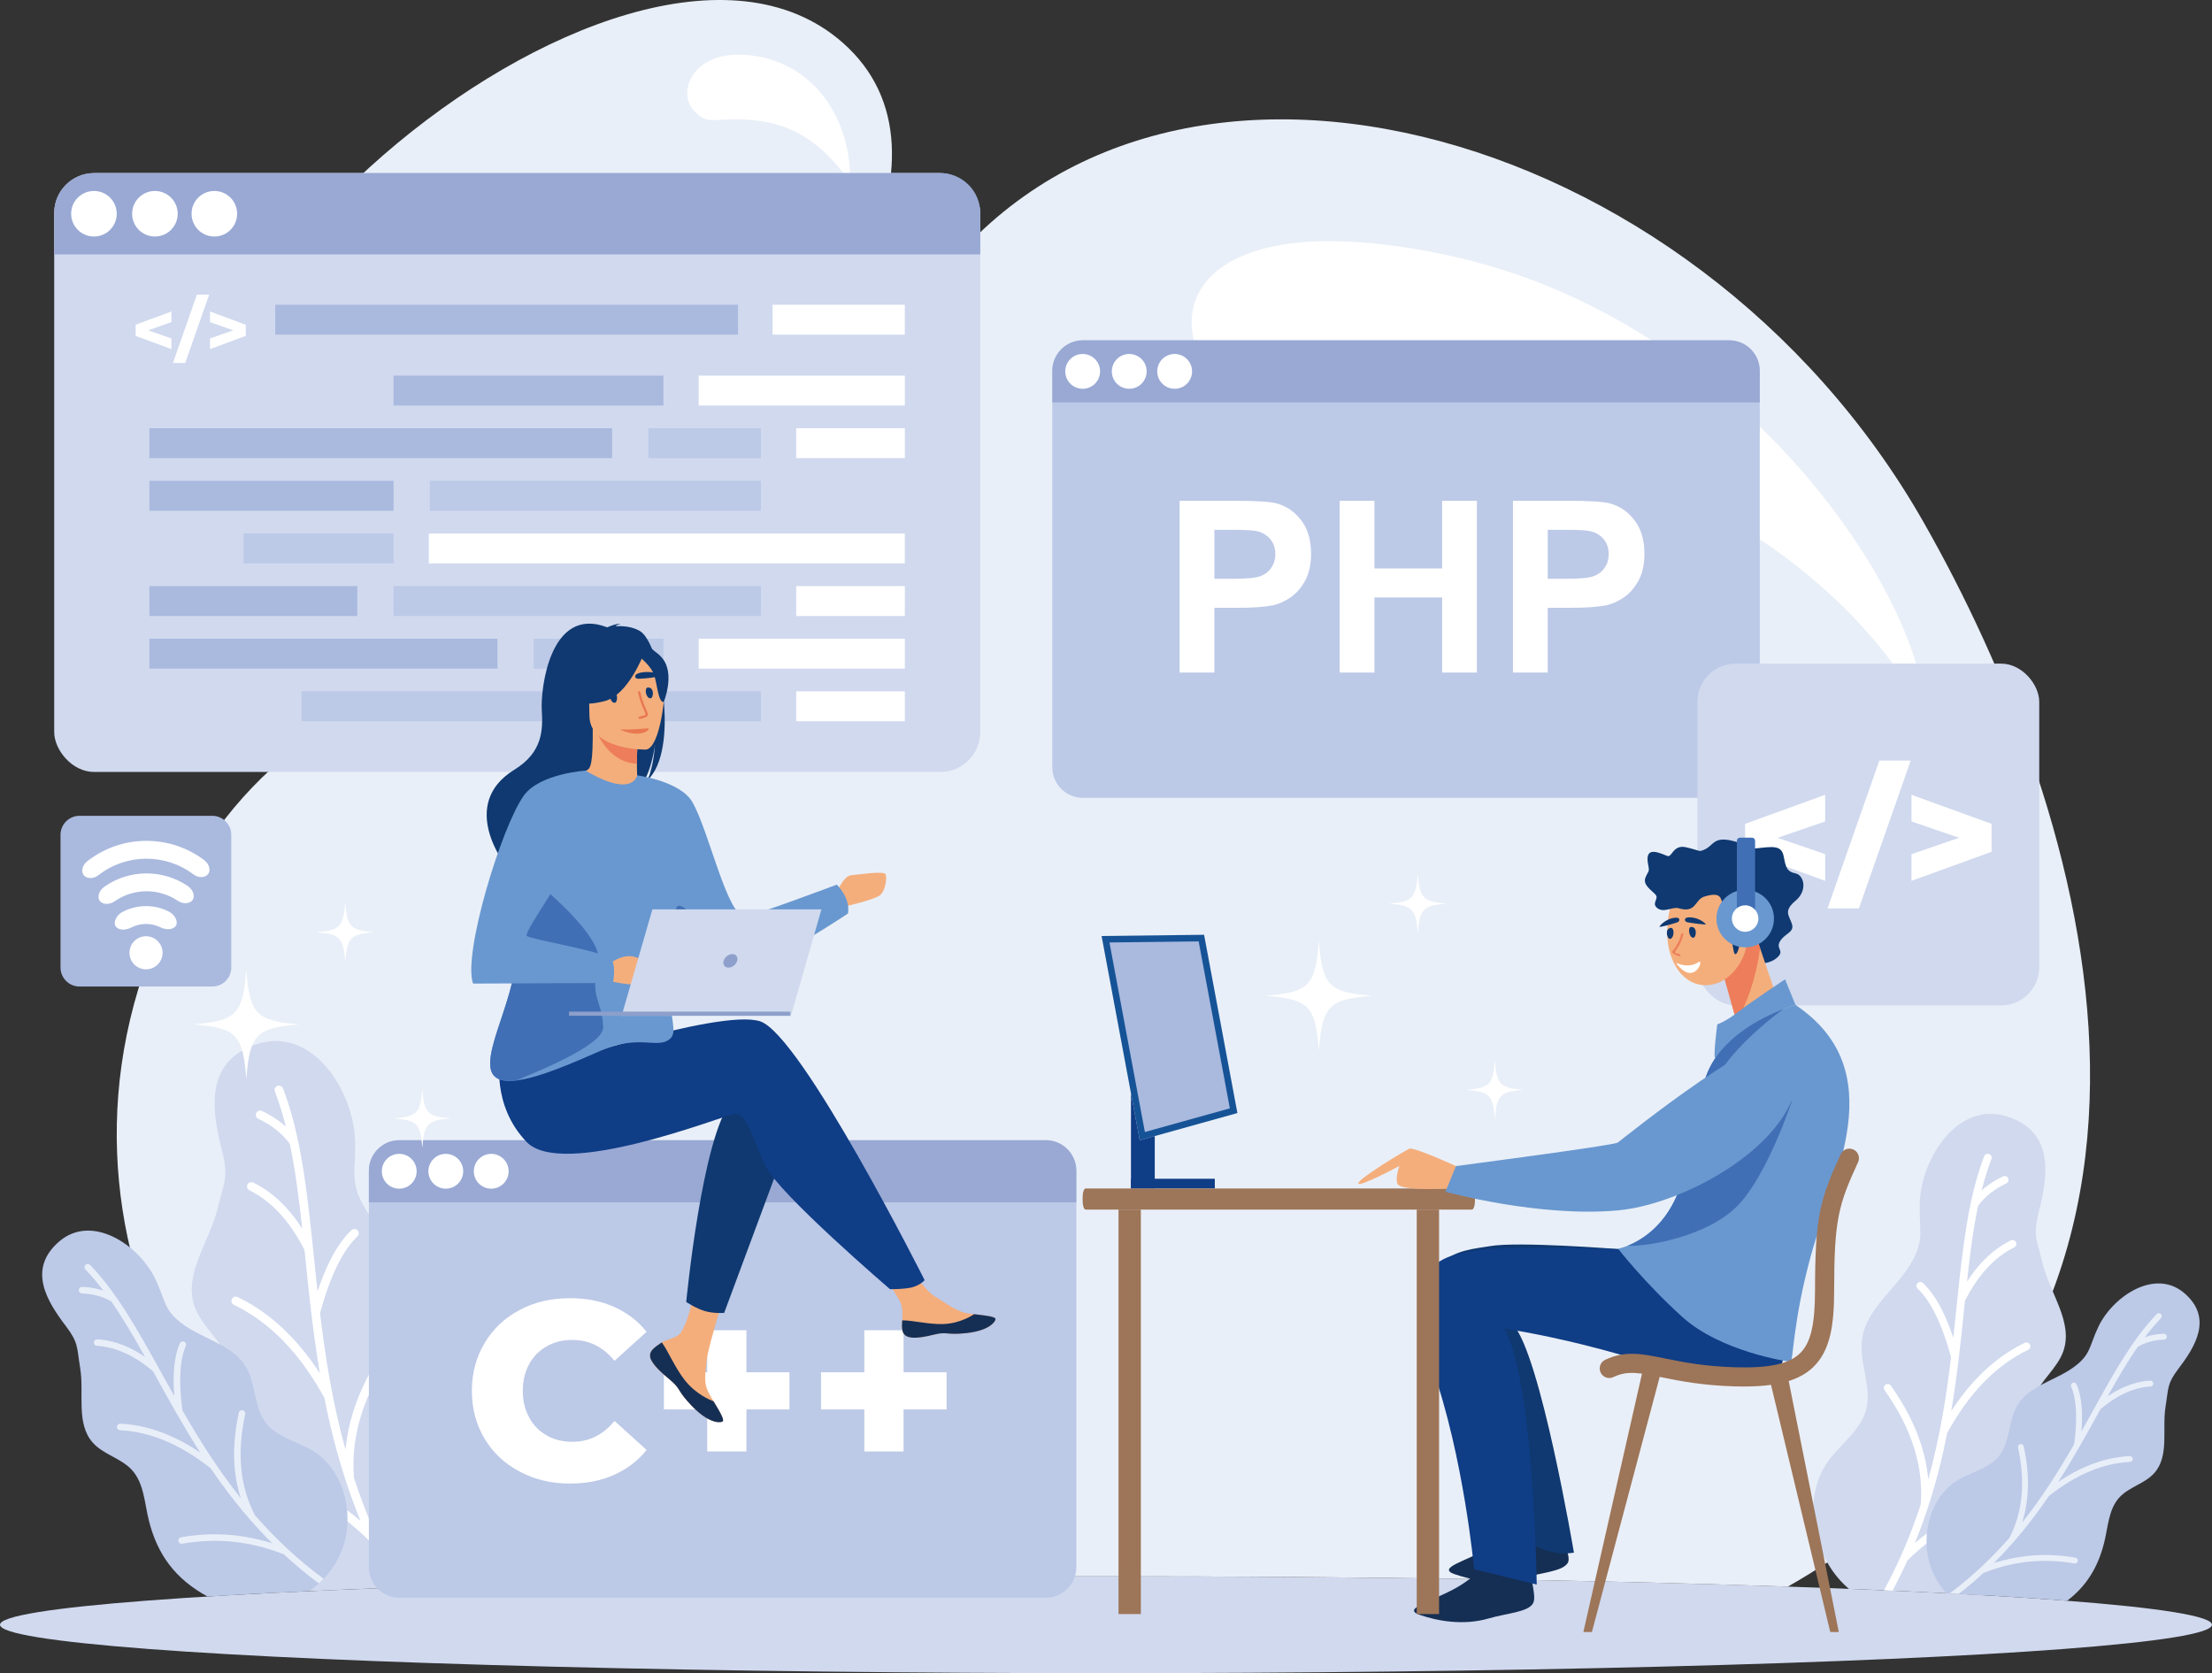 <?xml version="1.0" encoding="UTF-8"?><svg id="a" xmlns="http://www.w3.org/2000/svg" viewBox="0 0 2028.79 1534.74"><rect x="0" y="0" width="2028.79" height="1534.74" fill="#333333" stroke="none"/><ellipse cx="1014.39" cy="1490.31" rx="1014.39" ry="44.43" style="fill:#d0d9ee;"/><path d="M1014.39,1445.88c235.96,0,453.1,3.53,625.42,9.45,421.71-241.05,275.69-710.88,124.27-976.65C1553.36,108.81,1055.4-24.13,849.44,270.98,569.88,671.54,300.19,531.77,154.56,835.98c-145.62,304.21,75.54,595.85,234.41,619.35,172.33-5.92,389.46-9.45,625.42-9.45h0ZM645.12,427.68c-138.67,105.55-368.03,187.33-444.21,75.13-56.91-83.84,13.18-241.13,150.48-360.38C488.58,23.26,672.39-48.87,772.58,38.87c118.88,104.13-20.66,307.52-127.46,388.81Z" style="fill:#e9eff8; fill-rule:evenodd;"/><path d="M682.5,50.28c58.82,3.54,94.6,51.82,97.07,107.52,1.05,23.7-17.55-38.26-82.75-46.87-40.44-5.36-46.51,6.56-61-10.12-14.5-16.69-.73-53.38,46.68-50.53Z" style="fill:#fff; fill-rule:evenodd;"/><path d="M1333.35,235.42c253.35,56.45,414.57,289.43,430.37,401.93,8.94,63.6-29.71-140.15-349.34-233.4-171.59-50.05-276.04-2.33-311.86-71.99-35.81-69.67,26.52-142.06,230.82-96.54Z" style="fill:#fff; fill-rule:evenodd;"/><g><g><path d="M1678.95,1337.34c11.56-14.46,27.81-26.41,32.59-44.3,5.63-21.12-6.77-43.34-3.69-64.97,3.85-27.23,30.08-44.88,44.32-68.41,13.93-23.05,7.41-30.8,8.68-57.7,1.91-40.54,35.16-91.7,79.45-77.98,44.97,13.95,37.63,55.76,29.71,87.21-5.63,22.41-1.95,25.62,3.53,48.06,6.62,27.1,27.96,53.3,19.04,79.74-5.52,16.35-21.55,27.38-27.35,43.64-6.57,18.41,1.39,38.38,4.45,57.7,6.46,40.66-2.8,74.48-32.35,108.05-5.98,5.69-12.38,10.61-19.27,14.82-36.81-2.09-77.73-4.03-122.32-5.8-2.69-2.32-5.25-4.8-7.66-7.42-27.04-29.51-35.1-80.15-9.13-112.64Z" style="fill:#d0d9ee; fill-rule:evenodd;"/><path d="M1819.87,1060.58c.71-1.83,2.76-2.75,4.59-2.05,1.83,.71,2.75,2.76,2.04,4.59-3.51,9.19-6.47,18.81-8.99,28.82,1.02-.92,2.08-1.82,3.15-2.7,4.84-3.87,10.31-7.26,16.44-10.16,1.77-.84,3.89-.08,4.72,1.69,.83,1.77,.07,3.9-1.69,4.73-5.63,2.66-10.64,5.76-15.03,9.28-4.16,3.34-7.76,7.07-10.83,11.2-4.54,21.69-7.51,45.01-10.18,69.6,4.11-6.4,8.51-12.14,13.18-17.22,8.11-8.82,17.1-15.68,26.96-20.57,1.76-.86,3.89-.14,4.76,1.61,.87,1.75,.15,3.88-1.6,4.75-9.03,4.48-17.33,10.83-24.88,19.03-7.5,8.16-14.27,18.14-20.27,29.94l-.69,6.67c-1.51,14.66-3.06,29.69-4.9,45.04,0,.14-.03,.3-.05,.44-1.92,16.04-4.16,32.43-6.98,49.08,7.67-11.86,15.94-22.34,24.79-31.44,12.97-13.35,27.19-23.76,42.66-31.21,1.77-.85,3.9-.11,4.75,1.66,.85,1.77,.1,3.9-1.67,4.75-14.72,7.09-28.26,17.02-40.65,29.75-12.35,12.72-23.54,28.24-33.57,46.57-4.37,22.08-9.94,44.55-17.34,67.29h0l-.04,.09h0c-3.63,11.15-7.69,22.35-12.28,33.6,10.76-9.22,22.17-17.2,34.25-23.93,16.83-9.37,34.91-16.3,54.21-20.77,1.92-.45,3.83,.74,4.27,2.66,.45,1.92-.74,3.82-2.66,4.26-18.71,4.34-36.17,11.01-52.38,20.04-16.04,8.94-30.89,20.18-44.56,33.74-4.15,9.2-8.66,18.42-13.58,27.65l-7.87-.34c14.29-26.41,25.22-52.76,33.72-78.81,1.33-17.33-.73-34.67-6.16-51.98-5.53-17.57-14.53-35.16-27.03-52.78-1.14-1.6-.76-3.81,.83-4.95,1.6-1.14,3.82-.76,4.95,.84,12.92,18.21,22.25,36.47,28,54.75,3.26,10.38,5.37,20.77,6.32,31.15,10.66-38.5,16.57-76.14,20.89-112.06-4.17-15.21-8.84-28.1-13.98-38.63-5.11-10.49-10.67-18.57-16.67-24.25-1.43-1.34-1.49-3.59-.14-5.01,1.34-1.42,3.59-1.49,5.01-.14,6.65,6.29,12.72,15.05,18.21,26.3,3.41,6.99,6.62,14.98,9.62,23.96,1.04-9.49,2-18.84,2.96-28.05l.73-7.16c0-.13,.03-.26,.05-.39,5.06-48.81,10.16-93.22,24.58-130.95Z" style="fill:#fff; fill-rule:evenodd;"/></g><g><path d="M1797.92,1356.4c12.34-6.65,27.21-10.16,35.83-21.21,10.18-13.04,8.12-32.19,16.67-46.34,10.75-17.83,34.25-22.35,51.14-34.52,16.53-11.92,14.28-19.25,23.14-37.62,13.34-27.66,51.65-53.45,78.45-30.78,27.2,23.04,9.69,49.99-5.14,69.55-10.57,13.93-8.96,17.27-11.79,34.52-3.42,20.84,3.68,45.41-10.36,61.18-8.69,9.76-23.13,12.7-31.98,22.3-10.03,10.88-10.41,27.15-14,41.51-5.64,22.58-16.25,39.9-33.98,53.32-31.93-2.44-69.05-4.75-110.68-6.89-6.26-6.93-11.21-15.03-14.33-23.86-10.08-28.57-.7-66.23,27.01-81.17Z" style="fill:#bcc9e7; fill-rule:evenodd;"/><path d="M1978.09,1205.38c1.03-1.07,2.73-1.09,3.8-.07,1.07,1.04,1.11,2.74,.07,3.81-5.17,5.36-10.08,11.19-14.8,17.41,.98-.33,1.98-.65,3-.94,4.5-1.27,9.33-2.01,14.45-2.21,1.49-.05,2.73,1.1,2.79,2.59,.06,1.48-1.1,2.73-2.58,2.79-4.71,.19-9.12,.86-13.21,2.01-3.89,1.09-7.5,2.62-10.86,4.59-9.59,13.76-18.56,29.13-27.72,45.47,4.76-3.24,9.52-5.94,14.28-8.1,8.27-3.74,16.56-5.85,24.87-6.33,1.48-.09,2.75,1.05,2.84,2.53,.08,1.48-1.05,2.75-2.53,2.84-7.62,.43-15.28,2.4-22.97,5.88-7.65,3.46-15.3,8.41-22.98,14.85l-2.46,4.44c-5.39,9.76-10.93,19.77-16.75,29.92-.05,.1-.11,.2-.17,.3-6.09,10.6-12.49,21.36-19.4,32.12,8.86-5.98,17.72-10.84,26.58-14.56,12.99-5.46,25.98-8.49,38.96-9.1,1.49-.07,2.74,1.08,2.81,2.57,.07,1.48-1.08,2.74-2.56,2.8-12.36,.58-24.73,3.47-37.13,8.69-12.37,5.19-24.76,12.69-37.18,22.49-9.58,14.08-20.12,28.09-32.01,41.73h0s-.04,.05-.04,.05h0c-5.84,6.69-11.99,13.29-18.51,19.77,10.22-3.24,20.54-5.42,30.95-6.53,14.5-1.54,29.14-1,43.92,1.6,1.47,.25,2.44,1.65,2.19,3.12-.26,1.46-1.66,2.45-3.12,2.19-14.32-2.53-28.47-3.04-42.43-1.57-13.82,1.47-27.5,4.91-41.03,10.3-7.11,6.56-14.64,12.98-22.63,19.2l-8.28-.43c21.15-15.88,39.1-33.11,54.71-50.99,6.06-11.68,9.77-24.36,11.11-38.03,1.35-13.87,.3-28.8-3.19-44.78-.32-1.45,.6-2.88,2.05-3.2,1.44-.32,2.88,.6,3.2,2.05,3.6,16.52,4.69,32,3.28,46.43-.8,8.2-2.41,16.06-4.82,23.57,18.82-23.66,34.1-48.12,47.75-71.87,1.6-11.84,2.17-22.19,1.71-31.06-.46-8.82-1.93-16.09-4.43-21.82-.59-1.36,.03-2.95,1.39-3.54,1.35-.6,2.95,.03,3.54,1.39,2.76,6.34,4.39,14.25,4.89,23.71,.3,5.88,.17,12.39-.4,19.54,3.54-6.3,6.98-12.54,10.37-18.66l2.63-4.77c.05-.09,.09-.17,.14-.26,17.98-32.5,34.69-61.92,55.93-83.93Z" style="fill:#e9eff8; fill-rule:evenodd;"/></g></g><g><g><path d="M417.13,1307.81c-12.92-16.17-31.1-29.53-36.44-49.54-6.3-23.61,7.57-48.45,4.13-72.64-4.32-30.45-33.64-50.19-49.56-76.5-15.59-25.77-8.28-34.43-9.7-64.51-2.15-45.33-39.32-102.54-88.85-87.2-50.29,15.6-42.08,62.35-33.22,97.51,6.3,25.06,2.18,28.66-3.94,53.75-7.41,30.3-31.26,59.6-21.29,89.16,6.16,18.29,24.09,30.63,30.57,48.8,7.35,20.59-1.55,42.92-4.97,64.52-7.22,45.46,3.13,83.28,36.16,120.82,12.81,12.19,27.38,21.24,44.02,27.5,29.52-1.33,60.95-2.6,94.08-3.76,10.76-5.61,20.58-12.99,28.78-21.95,30.23-33,39.25-89.63,10.22-125.96Z" style="fill:#d0d9ee; fill-rule:evenodd;"/><path d="M259.54,998.36c-.78-2.05-3.08-3.08-5.12-2.29-2.05,.78-3.08,3.08-2.29,5.13,3.92,10.27,7.23,21.03,10.06,32.23-1.14-1.04-2.32-2.04-3.53-3.01-5.4-4.34-11.53-8.13-18.38-11.37-1.98-.93-4.35-.08-5.28,1.9-.93,1.99-.08,4.35,1.9,5.28,6.3,2.98,11.89,6.44,16.8,10.38,4.64,3.73,8.68,7.91,12.1,12.53,5.08,24.25,8.4,50.33,11.39,77.82-4.59-7.16-9.51-13.58-14.74-19.25-9.07-9.87-19.12-17.53-30.13-23-1.97-.97-4.34-.16-5.32,1.79-.98,1.97-.17,4.34,1.79,5.32,10.1,5,19.37,12.1,27.82,21.28,8.38,9.12,15.94,20.28,22.66,33.47l.77,7.46c1.68,16.39,3.42,33.2,5.47,50.36,0,.16,.03,.33,.06,.49,2.15,17.94,4.65,36.26,7.8,54.89-8.58-13.25-17.82-24.98-27.72-35.17-14.5-14.92-30.4-26.56-47.7-34.89-1.98-.95-4.35-.12-5.31,1.86-.94,1.98-.11,4.35,1.86,5.3,16.46,7.93,31.61,19.02,45.46,33.26,13.8,14.22,26.32,31.58,37.54,52.08,4.89,24.68,11.11,49.82,19.39,75.23h0s.04,.11,.04,.11h0c4.06,12.46,8.61,25,13.73,37.58-12.03-10.32-24.79-19.24-38.3-26.77-18.81-10.47-39.03-18.21-60.63-23.22-2.14-.5-4.27,.84-4.77,2.97-.5,2.14,.83,4.28,2.97,4.78,20.92,4.84,40.44,12.31,58.57,22.41,17.94,9.98,34.55,22.56,49.84,37.72,6.49,14.41,13.78,28.87,21.99,43.34l8.96-.34c-19.48-33.69-33.84-67.35-44.68-100.57-1.5-19.39,.81-38.77,6.89-58.13,6.18-19.64,16.25-39.32,30.22-59.02,1.26-1.78,.85-4.26-.94-5.54-1.78-1.26-4.26-.84-5.53,.94-14.44,20.37-24.89,40.79-31.31,61.23-3.65,11.61-6.01,23.21-7.07,34.83-11.93-43.05-18.53-85.14-23.36-125.29,4.67-17.02,9.88-31.43,15.63-43.21,5.72-11.72,11.94-20.77,18.64-27.11,1.59-1.5,1.67-4.02,.16-5.62-1.5-1.59-4.01-1.66-5.61-.15-7.43,7.02-14.22,16.83-20.35,29.4-3.81,7.82-7.4,16.75-10.76,26.79-1.16-10.6-2.24-21.06-3.3-31.35l-.82-8.01c0-.14-.03-.3-.04-.44-5.66-54.57-11.36-104.23-27.5-146.42Z" style="fill:#fff; fill-rule:evenodd;"/></g><g><path d="M284.09,1329.13c-13.79-7.43-30.41-11.36-40.06-23.71-11.38-14.58-9.09-35.99-18.64-51.82-12.03-19.93-38.3-24.99-57.19-38.6-18.49-13.33-15.97-21.54-25.87-42.07-14.92-30.94-57.77-59.78-87.73-34.42-30.4,25.76-10.84,55.9,5.75,77.78,11.81,15.58,10.01,19.31,13.18,38.6,3.82,23.3-4.12,50.79,11.59,68.42,9.71,10.91,25.85,14.19,35.76,24.93,11.21,12.16,11.63,30.36,15.64,46.42,7.83,31.34,24.23,53.63,53.78,69.75,28.4-1.73,59.55-3.37,93.2-4.89,14.01-9.64,25.13-23.56,30.8-39.62,11.28-31.94,.78-74.06-30.21-90.76Z" style="fill:#bcc9e7; fill-rule:evenodd;"/><path d="M82.64,1160.27c-1.15-1.2-3.05-1.24-4.25-.08-1.19,1.16-1.23,3.05-.07,4.25,5.78,5.99,11.27,12.5,16.55,19.47-1.09-.38-2.21-.73-3.34-1.06-5.05-1.42-10.44-2.24-16.17-2.47-1.66-.06-3.05,1.24-3.12,2.89-.06,1.66,1.23,3.05,2.88,3.12,5.27,.21,10.2,.96,14.78,2.25,4.34,1.23,8.39,2.94,12.14,5.14,10.73,15.39,20.77,32.57,30.99,50.84-5.33-3.62-10.65-6.64-15.98-9.04-9.24-4.18-18.51-6.55-27.81-7.08-1.65-.1-3.07,1.16-3.17,2.82-.1,1.66,1.16,3.07,2.82,3.17,8.52,.49,17.08,2.69,25.68,6.58,8.55,3.86,17.11,9.4,25.7,16.6l2.75,4.96c6.03,10.92,12.21,22.11,18.73,33.47,.05,.12,.12,.22,.19,.32,6.81,11.87,13.98,23.88,21.7,35.92-9.91-6.69-19.82-12.12-29.73-16.28-14.53-6.1-29.05-9.49-43.57-10.17-1.66-.07-3.06,1.21-3.14,2.87-.07,1.67,1.21,3.07,2.87,3.15,13.81,.64,27.65,3.88,41.52,9.7,13.83,5.81,27.69,14.19,41.58,25.16,10.71,15.74,22.5,31.41,35.79,46.66h0s.04,.06,.04,.06h0c6.52,7.48,13.41,14.87,20.7,22.11-11.43-3.63-22.97-6.06-34.6-7.3-16.22-1.73-32.59-1.13-49.11,1.79-1.64,.28-2.73,1.85-2.44,3.48,.29,1.63,1.84,2.72,3.48,2.44,16-2.82,31.82-3.41,47.44-1.75,15.45,1.64,30.75,5.48,45.89,11.52,9.93,9.16,20.6,18.07,32.1,26.63,1.5-1.36,2.96-2.79,4.35-4.25-24.48-18.13-45.14-37.89-63.06-58.42-6.78-13.07-10.93-27.24-12.41-42.53-1.52-15.52-.34-32.2,3.56-50.07,.36-1.62-.67-3.22-2.29-3.58-1.62-.35-3.22,.68-3.57,2.29-4.03,18.47-5.25,35.79-3.67,51.92,.9,9.17,2.7,17.96,5.39,26.36-21.05-26.46-38.12-53.82-53.39-80.36-1.79-13.24-2.43-24.81-1.92-34.73,.52-9.86,2.17-18,4.96-24.4,.66-1.51-.04-3.29-1.55-3.96-1.52-.66-3.3,.04-3.96,1.55-3.09,7.1-4.92,15.94-5.46,26.52-.34,6.58-.2,13.86,.45,21.85-3.96-7.05-7.81-14.01-11.6-20.86l-2.95-5.34c-.04-.1-.1-.2-.16-.29-20.1-36.34-38.79-69.25-62.53-93.85Z" style="fill:#e9eff8; fill-rule:evenodd;"/></g></g><path d="M1209.65,862.78c-3.04,41.65-9.18,47.39-48.89,50.61,39.71,3.2,45.85,8.95,48.89,50.6,3.04-41.65,9.18-47.4,48.89-50.6-39.71-3.21-45.85-8.96-48.89-50.61h0Zm161.41,109.84c-1.62,22.24-4.9,25.31-26.09,27.03,21.2,1.71,24.47,4.77,26.09,27.01,1.62-22.24,4.9-25.3,26.11-27.01-21.21-1.72-24.48-4.78-26.11-27.03h0Zm-70.68-171.13c-1.64,22.52-4.96,25.62-26.44,27.36,21.47,1.74,24.8,4.84,26.44,27.37,1.64-22.52,4.96-25.63,26.44-27.37-21.47-1.74-24.8-4.84-26.44-27.36Z" style="fill:#fff; fill-rule:evenodd;"/><rect x="49.71" y="158.76" width="849.37" height="549.33" rx="36.66" ry="36.66" style="fill:#d0d9ee;"/><path d="M899.08,195.42v37.94H49.71v-37.94c0-20.25,16.41-36.66,36.66-36.66H862.42c20.25,0,36.66,16.41,36.66,36.66Z" style="fill:#99a9d4; fill-rule:evenodd;"/><path d="M217.5,196.06c0,11.55-9.36,20.9-20.91,20.9s-20.9-9.35-20.9-20.9,9.36-20.9,20.9-20.9,20.91,9.36,20.91,20.9Z" style="fill:#fff; fill-rule:evenodd;"/><path d="M162.98,196.06c0,11.55-9.37,20.9-20.91,20.9s-20.9-9.35-20.9-20.9,9.36-20.9,20.9-20.9,20.91,9.36,20.91,20.9Z" style="fill:#fff; fill-rule:evenodd;"/><path d="M107.06,196.06c0,11.55-9.36,20.9-20.9,20.9s-20.91-9.35-20.91-20.9,9.36-20.9,20.91-20.9,20.9,9.36,20.9,20.9Z" style="fill:#fff; fill-rule:evenodd;"/><rect x="360.95" y="344.51" width="247.52" height="27.46" style="fill:#aab9de;"/><rect x="640.84" y="344.51" width="189.05" height="27.46" style="fill:#fff;"/><rect x="137.02" y="392.78" width="424.39" height="27.45" style="fill:#aab9de;"/><rect x="252.47" y="279.51" width="424.39" height="27.45" style="fill:#aab9de;"/><rect x="594.69" y="392.78" width="103.16" height="27.45" style="fill:#bcc9e7;"/><rect x="730.23" y="392.78" width="99.66" height="27.45" style="fill:#fff;"/><rect x="708.57" y="279.51" width="121.32" height="27.45" style="fill:#fff;"/><rect x="137.02" y="441.05" width="223.93" height="27.45" style="fill:#aab9de;"/><rect x="394.23" y="441.05" width="303.62" height="27.45" style="fill:#bcc9e7;"/><rect x="223.49" y="489.32" width="137.46" height="27.45" style="fill:#bcc9e7;"/><rect x="393.31" y="489.32" width="436.58" height="27.45" style="fill:#fff;"/><rect x="137.02" y="537.59" width="190.65" height="27.45" style="fill:#aab9de;"/><rect x="360.95" y="537.59" width="336.9" height="27.45" style="fill:#bcc9e7;"/><rect x="730.23" y="537.59" width="99.66" height="27.45" style="fill:#fff;"/><rect x="137.02" y="585.86" width="319.24" height="27.45" style="fill:#aab9de;"/><rect x="489.55" y="585.86" width="118.93" height="27.45" style="fill:#bcc9e7;"/><rect x="640.84" y="585.86" width="189.05" height="27.45" style="fill:#fff;"/><rect x="276.67" y="634.13" width="421.17" height="27.45" style="fill:#bcc9e7;"/><rect x="730.23" y="634.13" width="99.66" height="27.45" style="fill:#fff;"/><polygon points="157.23 285.72 124.39 297.85 124.39 308.1 157.23 320.23 157.23 310.5 135.98 302.98 157.23 295.45 157.23 285.72" style="fill:#fff; fill-rule:evenodd;"/><polygon points="158.62 332.95 169.89 332.95 191.87 270.21 180.61 270.21 158.62 332.95" style="fill:#fff; fill-rule:evenodd;"/><polygon points="192.6 285.72 192.6 295.45 213.85 302.98 192.6 310.5 192.6 320.23 225.44 308.1 225.44 297.85 192.6 285.72" style="fill:#fff; fill-rule:evenodd;"/><path d="M987.17,1073.87v363.63c0,15.47-12.54,28.01-28,28.01H366.32c-15.47,0-28-12.54-28-28.01v-363.63c0-15.47,12.53-28.01,28-28.01H959.17c15.47,0,28,12.54,28,28.01Z" style="fill:#bcc9e7; fill-rule:evenodd;"/><path d="M1614.01,340.16v363.64c0,15.47-12.54,28-28.01,28H993.15c-15.47,0-28-12.54-28-28V340.16c0-15.47,12.54-28.01,28-28.01h592.84c15.47,0,28.01,12.54,28.01,28.01Z" style="fill:#bcc9e7; fill-rule:evenodd;"/><path d="M987.17,1073.87v28.98H338.32v-28.98c0-15.47,12.53-28.01,28-28.01H959.17c15.47,0,28,12.54,28,28.01Z" style="fill:#99a9d4; fill-rule:evenodd;"/><path d="M1614.01,340.16v28.98H965.16v-28.98c0-15.47,12.53-28.01,27.99-28.01h592.84c15.47,0,28.01,12.54,28.01,28.01Z" style="fill:#99a9d4; fill-rule:evenodd;"/><path d="M466.5,1074.36c0,8.82-7.15,15.97-15.97,15.97s-15.97-7.15-15.97-15.97,7.15-15.97,15.97-15.97,15.97,7.15,15.97,15.97Z" style="fill:#fff; fill-rule:evenodd;"/><path d="M1093.33,340.65c0,8.82-7.15,15.97-15.97,15.97s-15.97-7.15-15.97-15.97,7.16-15.97,15.97-15.97,15.97,7.15,15.97,15.97Z" style="fill:#fff; fill-rule:evenodd;"/><path d="M424.84,1074.36c0,8.82-7.15,15.97-15.97,15.97s-15.97-7.15-15.97-15.97,7.15-15.97,15.97-15.97,15.97,7.15,15.97,15.97Z" style="fill:#fff; fill-rule:evenodd;"/><path d="M1051.68,340.65c0,8.82-7.16,15.97-15.98,15.97s-15.97-7.15-15.97-15.97,7.15-15.97,15.97-15.97,15.98,7.15,15.98,15.97Z" style="fill:#fff; fill-rule:evenodd;"/><path d="M382.13,1074.36c0,8.82-7.15,15.97-15.97,15.97s-15.98-7.15-15.98-15.97,7.16-15.97,15.98-15.97,15.97,7.15,15.97,15.97Z" style="fill:#fff; fill-rule:evenodd;"/><path d="M1008.97,340.65c0,8.82-7.16,15.97-15.98,15.97s-15.98-7.15-15.98-15.97,7.16-15.97,15.98-15.97,15.97,7.15,15.98,15.97Z" style="fill:#fff; fill-rule:evenodd;"/><path d="M522.73,1360.8c14.95,0,28.49-2.57,40.41-7.94,11.91-5.37,21.96-12.85,29.9-22.89l-29.44-26.63c-10.5,12.85-23.36,19.16-38.54,19.16-8.87,0-16.82-1.87-23.59-5.84-7.01-3.97-12.39-9.34-16.12-16.58-3.97-7.01-5.84-15.18-5.84-24.29s1.87-17.28,5.84-24.53c3.73-7,9.11-12.38,16.12-16.34,6.78-3.98,14.71-5.84,23.59-5.84,15.19,0,28.03,6.3,38.54,19.15l29.44-26.62c-7.94-10.05-17.99-17.53-29.9-22.89-11.91-5.37-25.46-7.94-40.42-7.94-17.05,0-32.46,3.5-46.01,10.75-13.78,7.24-24.53,17.52-32.24,30.36-7.7,12.85-11.68,27.56-11.68,43.92s3.98,31.07,11.68,43.92c7.71,12.84,18.46,22.89,32.24,30.13,13.55,7.24,28.96,10.98,46.01,10.98h0Z" style="fill:#fff; fill-rule:evenodd;"/><polygon points="724.07 1258.72 684.6 1258.72 684.6 1220.18 648.63 1220.18 648.63 1258.72 608.92 1258.72 608.92 1292.82 648.63 1292.82 648.63 1331.36 684.6 1331.36 684.6 1292.82 724.07 1292.82 724.07 1258.72" style="fill:#fff; fill-rule:evenodd;"/><polygon points="868.19 1258.72 828.72 1258.72 828.72 1220.18 792.74 1220.18 792.74 1258.72 753.04 1258.72 753.04 1292.82 792.74 1292.82 792.74 1331.36 828.72 1331.36 828.72 1292.82 868.19 1292.82 868.19 1258.72" style="fill:#fff; fill-rule:evenodd;"/><rect x="1556.83" y="608.71" width="313.5" height="313.5" rx="35" ry="35" style="fill:#d0d9ee;"/><polygon points="1673.98 753.51 1630.35 768.49 1673.98 783.47 1673.98 807.95 1600.55 781.31 1600.55 755.68 1673.98 729.04 1673.98 753.51" style="fill:#fff; fill-rule:evenodd;"/><polygon points="1723.67 697.65 1752.46 697.65 1704.94 833.29 1676.15 833.29 1723.67 697.65" style="fill:#fff; fill-rule:evenodd;"/><polygon points="1826.62 755.68 1826.62 781.31 1753.17 807.95 1753.17 783.47 1796.81 768.49 1753.17 753.51 1753.17 729.04 1826.62 755.68" style="fill:#fff; fill-rule:evenodd;"/><path d="M194.63,904.92H72.98c-9.65,0-17.48-7.82-17.48-17.48v-121.66c0-9.65,7.83-17.48,17.48-17.48h121.66c9.65,0,17.48,7.83,17.48,17.48v121.66c0,9.66-7.83,17.49-17.48,17.48Z" style="fill:#aab9de; fill-rule:evenodd;"/><path d="M149.12,873.82c.07,8.39-6.67,15.25-15.06,15.32-8.38,.08-15.24-6.66-15.32-15.05-.07-8.39,6.67-15.25,15.05-15.32,8.39-.07,15.25,6.67,15.33,15.05Z" style="fill:#fff; fill-rule:evenodd;"/><path d="M177.44,802.03c-25.82-19.46-61.72-19.14-87.19,.77-3.99,3.09-9.58,3.65-12.9,.55-3.3-3.08-2.27-9.51,2.82-13.48,31.29-24.46,75.39-24.84,107.1-.94,5.15,3.88,6.3,10.29,3.05,13.42-3.25,3.15-8.86,2.7-12.9-.33Z" style="fill:#fff; fill-rule:evenodd;"/><path d="M162.94,826.21c-17.45-11.77-40.53-11.57-57.78,.51-4.09,2.82-9.67,3.41-13.01,.34-3.34-3.04-2.04-9.81,3.63-13.76,22.78-15.96,53.26-16.22,76.31-.67,5.74,3.86,7.16,10.6,3.88,13.7-3.29,3.12-8.88,2.63-13.02-.12Z" style="fill:#fff; fill-rule:evenodd;"/><path d="M147.24,850.63c-8.51-4.25-18.61-4.16-27.03,.24-4.29,2.13-9.89,2.79-13.3-.21-3.42-2.94-1.46-10.58,5.71-14.32,13.07-6.81,28.75-6.96,41.93-.37,7.24,3.62,9.34,11.21,5.97,14.21-3.37,3.05-8.97,2.5-13.29,.44Z" style="fill:#fff; fill-rule:evenodd;"/><path d="M1081.89,616.94v-157.58h51.02c19.33,0,31.92,.77,37.78,2.35,9.03,2.38,16.59,7.51,22.67,15.44,6.09,7.93,9.13,18.16,9.13,30.71,0,9.68-1.76,17.79-5.24,24.39-3.52,6.6-7.96,11.77-13.35,15.55-5.39,3.74-10.9,6.23-16.47,7.45-7.59,1.5-18.56,2.27-32.95,2.27h-20.69v59.42h-31.91Zm31.91-130.95v44.9h17.35c12.51,0,20.83-.84,25.05-2.49,4.22-1.66,7.52-4.23,9.9-7.78,2.39-3.52,3.6-7.59,3.6-12.29,0-5.76-1.69-10.49-5.02-14.23-3.38-3.74-7.59-6.09-12.77-7.05-3.78-.7-11.37-1.07-22.82-1.07h-15.29Zm114.89,130.95v-157.58h31.91v62.07h62.07v-62.07h31.92v157.58h-31.92v-68.88h-62.07v68.88h-31.91Zm158.94,0v-157.58h51.03c19.33,0,31.91,.77,37.78,2.35,9.02,2.38,16.58,7.51,22.66,15.44,6.09,7.93,9.13,18.16,9.13,30.71,0,9.68-1.76,17.79-5.25,24.39-3.52,6.6-7.96,11.77-13.35,15.55-5.39,3.74-10.89,6.23-16.47,7.45-7.59,1.5-18.56,2.27-32.94,2.27h-20.69v59.42h-31.92Zm31.92-130.95v44.9h17.35c12.51,0,20.84-.84,25.06-2.49,4.22-1.66,7.52-4.23,9.91-7.78,2.38-3.52,3.59-7.59,3.59-12.29,0-5.76-1.68-10.49-5.02-14.23-3.38-3.74-7.59-6.09-12.77-7.05-3.78-.7-11.36-1.07-22.81-1.07h-15.29Z" style="fill:#fff; fill-rule:evenodd;"/><g><path d="M598.24,1238.22c-2.21,2.53-2.49,5.37-1.4,8.39,0,.02,0,.03,.02,.04,2.02,5.6,8.72,11.85,16.5,18.08,.99,.81,1.88,1.54,2.64,2.21,.21,.18,.41,.36,.6,.54,.15,.14,.3,.28,.46,.41,7.25,6.68,4.52,8.21,17.54,21.77,14.84,15.44,25.07,15.72,27.98,14.32,2.44-1.2-2.54-9.39-8.1-18.6-.27-.45-.52-.9-.8-1.34-.74-1.22-1.47-2.47-2.19-3.7-6.5-11.09-4.84-16.29-3.3-32.78,1.25-13.41,20.87-74.89,20.87-74.89l-28.47-4.91s-8.56,48.97-18,56.51c-5.06,4.01-10.71,4.07-15.56,7.05-.35,.21-.69,.41-1.01,.64-2.77,1.83-5.57,3.72-7.79,6.26Z" style="fill:#f4ae7c; fill-rule:evenodd;"/><path d="M598.24,1238.22c-2.21,2.53-2.49,5.37-1.4,8.39,0,.02,0,.03,.02,.04,2.49,5.6,9.01,11.81,16.52,18.04,.98,.82,1.85,1.56,2.61,2.26,.21,.18,.41,.36,.6,.54,.15,.14,.3,.28,.46,.41,7.25,6.68,4.52,8.21,17.54,21.77,14.84,15.44,25.07,15.72,27.98,14.32,2.44-1.2-2.54-9.39-8.1-18.6-2.87-1.06-16.3-6.52-26.45-19.5-8.95-11.41-14.9-26.07-20.99-34.56-.35,.21-.69,.41-1.01,.64-2.77,1.83-5.57,3.72-7.79,6.26Z" style="fill:#152f54; fill-rule:evenodd;"/><path d="M827.7,1220.44c1.75,8.78,14.27,7.33,28.26,3.91,13.98-3.42,10.66,.64,30.56-1.57,19.91-2.19,25.94-9.63,26.55-12.58,.54-2.63-9.3-3.55-19.85-4.77-1.33-.13-2.65-.3-3.99-.47-11.9-1.49-20.63-9.19-31.44-15.5-10.25-5.97-25.55-30.34-25.55-30.34l-27.3,2.17s14.33,21.76,19.86,31.23c3.27,5.56,3.09,12.92,2.69,18.6-.21,3.09-.41,6.24,.21,9.34Z" style="fill:#f4ae7c; fill-rule:evenodd;"/><path d="M855.96,1224.35c13.98-3.42,10.66,.64,30.56-1.57,19.91-2.19,25.94-9.63,26.55-12.58,.54-2.63-9.3-3.55-19.85-4.77l-.09,.21s-11.94,8.47-28.51,8.87c-13.51,.32-27.81-3.55-37.14-3.39-.21,3.09-.41,6.24,.21,9.34,1.75,8.78,14.27,7.33,28.26,3.91Z" style="fill:#152f54; fill-rule:evenodd;"/><path d="M766.93,819.44s6.51-15.93,13.67-16.58,29.92-4.24,31.55-.98c1.62,3.24,0,14.96-4.88,19.18-4.88,4.24-35.13,11.06-35.13,11.06l-5.2-12.68Z" style="fill:#f4ae7c; fill-rule:evenodd;"/><path d="M723.05,1045.86l-58.84,158.36s-9.04,.88-17.7-1.62c-7.97-2.3-17.12-8.34-17.12-8.34,0,0,14.6-152.04,41.36-183.66,26.76-31.63,52.3,35.27,52.3,35.27Z" style="fill:#0f3970; fill-rule:evenodd;"/><path d="M490.33,981.81s169.07-57.18,206.78-45.01c37.71,12.16,150.92,237.42,150.92,237.42,0,0-2.55,3.39-9.53,6.02-6.48,2.43-22.2,2.28-22.2,2.28,0,0-102.17-87.59-114.33-113.13-12.17-25.55-17.02-49.86-29.19-47.44-12.18,2.44-156.91,59.61-189.77,25.54-32.84-34.06-24.24-78.3-24.24-78.3l31.56,12.63Z" style="fill:#0f3d86; fill-rule:evenodd;"/><path d="M593.65,715.84c2.7-5.57,5.71-15.47,7.2-33.12-.23,1.75-3.28,24.01-11.84,36.61-35.17,23.09-102.56,100.17-101.22,114.79,0,0-23.75-40.27-24.15-40.51,0,0-43.79-55.68,8.11-87.57,26.37-16.22,26.23-37.03,25.14-55.1-1.11-18.08,7.19-95.88,60.03-75.52,0,0,8.49-3.77,12.29-3.21,0,0-3.1,.59-4.68,2.22,6.13-.36,14.89,.1,22.19,4.25,19.38,11.01,36.71,109.76,6.94,137.17Z" style="fill:#0f3970; fill-rule:evenodd;"/><path d="M586.93,720.48c.18,.07-16.97,8.98-29.88,5.44-12.14-3.3-20.06-19.03-19.9-19.07,5.15-1.02,6.63-8.09,6.51-38.43l2.32,.45,39.07,7.75s-.89,12.28-.9,23.87c-.04,9.73,.56,18.95,2.78,20Z" style="fill:#f4ae7c; fill-rule:evenodd;"/><path d="M585.05,676.62s-.89,12.28-.9,23.87c-21.87-.61-33.43-20.55-38.17-31.61l39.07,7.75Z" style="fill:#ed7d5b; fill-rule:evenodd;"/><path d="M541.95,664.62s-11.45-18.1-14.21-33.58c-1.95-11.04,3.67-52.01,44.84-46.11,0,0,11.96,1.17,23.19,8.77,8.93,6.04,21.82,19.07,7.41,54.81l-3.75,12.07-57.48,4.04Z" style="fill:#0f3970; fill-rule:evenodd;"/><path d="M592.36,687.57s-51.73,.86-51.76-31.36c-.04-32.22-6.73-53.8,26.28-55.72,33.03-1.91,39.45,10.39,42.08,21.13,2.63,10.75-3.15,64.91-16.6,65.95Z" style="fill:#f4ae7c; fill-rule:evenodd;"/><path d="M590.44,599.7s-14.16,37.8-35.89,43.39c-21.74,5.6-31.16-.23-31.16-.23,0,0,16.67-13.24,20.12-36.36,0,0,36.25-24.79,46.93-6.8Z" style="fill:#0f3970; fill-rule:evenodd;"/><path d="M586.93,602.78s10.59,8.44,13.15,16.65c2.6,8.2,3.74,25.09,8.67,24.52,0,0,10.67-25.69-1.32-40.23-12.72-15.41-20.51-.94-20.51-.94Z" style="fill:#0f3970; fill-rule:evenodd;"/><path d="M450.66,982.69c2.79,7.75,11.35,9.73,22.82,8.4,21.87-2.55,54.34-17.24,77.73-27.39,35.7-15.47,51.91-.94,63.26-10.78,11.36-9.85-12.97-31.73,8.12-133.37,7.15-34.46-38.17-108.36-38.17-108.36,0,0-3.91,21.39-47.27-4.34-1.52-.9-18.6,24.36-35.03,55.51-18.12,34.36-35.46,75.89-30.37,97.28,9.73,40.77-29.2,100.54-21.09,123.04Z" style="fill:#6998d0; fill-rule:evenodd;"/><path d="M584.43,711.2l26.71,109.63s3.33,5.93,8.55,14.35c12.23,19.79,34.89,53.4,49.39,56.82,7.15,1.68,22.37-4.28,39.2-12.77,31.84-16.09,69.47-41.29,69.47-41.29,2.43-14.6-10.27-26.5-10.27-26.5,0,0-76.24,28.66-83.8,29.19-16.5,1.18-33.3-78.47-48.73-105.03-11.15-19.18-50.53-24.41-50.53-24.41Z" style="fill:#6998d0; fill-rule:evenodd;"/><path d="M450.66,982.69c2.79,7.75,11.35,9.73,22.82,8.4,15.13-6.6,80.51-31.93,79.76-49.08-1.08-25.41-12.56-26.22-4.45-57.57,6.5-25.19-53.89-72-63.53-82.18-18.12,34.37-18.61,36-13.51,57.39,9.73,40.77-29.2,100.54-21.09,123.04Z" style="fill:#406fb5; fill-rule:evenodd;"/><path d="M619.69,835.18c12.23,19.79,34.89,53.4,49.39,56.82,7.15,1.68,22.37-4.28,39.2-12.77-12.29,3.16-24.21,3.07-35.81,1.95-12.58-1.22-16.23-16.63-36.1-39.73-12.89-14.99-16.05-11.22-16.67-6.27Z" style="fill:#406fb5; fill-rule:evenodd;"/><path d="M559.13,883.82s10.94-8.51,21.3-6.49c10.33,2.03,15.4,9.14,14.99,12.38-.39,3.24-5.87,12.37-13.78,13.18-7.91,.81-30.42-4.87-30.42-4.87l7.92-14.19Z" style="fill:#f4ae7c; fill-rule:evenodd;"/><path d="M537.15,706.85s-42.16,2.61-56.75,22.95c-20.55,28.66-56.23,145.63-46.5,172.41l128.27-.56s3.11-14.52-1.21-21.55c-4.33-7.03-74.61-18.38-77.86-21.63-3.24-3.25,40.55-63.26,40.55-72.99s13.5-78.64,13.5-78.64Z" style="fill:#6998d0; fill-rule:evenodd;"/><polygon points="570.14 931.73 725.42 931.73 753.41 834.12 598.36 834.12 570.14 931.73" style="fill:#d0d9ee; fill-rule:evenodd;"/><rect x="521.88" y="927.93" width="203.01" height="3.8" style="fill:#8d9fca;"/><path d="M676.11,881.34c.99-3.43-1-6.21-4.43-6.21s-7,2.79-7.99,6.21c-.98,3.43,.99,6.21,4.42,6.21s7-2.79,8-6.21Z" style="fill:#8d9fca; fill-rule:evenodd;"/><path d="M570.01,669.14c9.52,.04,14.79-.3,24.04-1.08,3.71-.32-3.9,10-24.56,1.62-.49-.2-.21-.55,.52-.54Z" style="fill:#e97850; fill-rule:evenodd;"/><path d="M565.21,620.78c4.62,.34,4.36,4.02,.94,4.89-36.41,9.13-12.39-5.76-.94-4.89Z" style="fill:#0f3970; fill-rule:evenodd;"/><path d="M585.24,617.66c-4.33,1.67-3.01,5.11,.52,4.96,37.5-1.84,10.18-9.11-.52-4.96Z" style="fill:#0f3970; fill-rule:evenodd;"/><path d="M586.76,659.45l.23-.02c4.03-.9,6.17-1.44,6.93-2.96,.7-1.39,0-2.96-1.27-5.81-1.41-3.13-3.55-7.92-5.39-15.8-.13-.57-.72-.91-1.29-.79-.57,.13-.92,.7-.79,1.29,1.89,8.06,4.07,12.96,5.52,16.19,.83,1.86,1.56,3.47,1.31,3.96-.34,.68-3.19,1.33-5.48,1.83-.57,.13-.94,.7-.81,1.29,.11,.48,.55,.82,1.04,.82Z" style="fill:#e97850; fill-rule:evenodd;"/><path d="M596.79,640.51c2.63-.28,3.63-10.52-2.76-9.83-3.4,.37-1.55,10.29,2.76,9.83Z" style="fill:#0f3970; fill-rule:evenodd;"/><path d="M563.93,644.64c2.63-.3,3.62-10.52-2.76-9.83-3.4,.36-1.55,10.28,2.76,9.83Z" style="fill:#0f3970; fill-rule:evenodd;"/></g><g><path d="M1401.48,1389.99s-12.68,17.47-34.73,29.62c-22.78,12.55-49.07,18.6-32.77,24.28,16.29,5.69,40.12,10.09,63.36,3.35,16.3-4.74,35.41-5.72,40.46-13.42,5.04-7.7-12.03-28.87-7.46-57.77,3.67-23.16-28.86,13.94-28.86,13.94Z" style="fill:#152f54; fill-rule:evenodd;"/><path d="M1484.35,1145.74s-91.89-7.21-117.56-2.74c-25.66,4.46-81.98,4.41-45.14,108.36,28.87,81.47,64.53,158.75,64.53,158.75,19.13,4.7,32.95,17.91,57.39,14.1,0,0-30.84-182.71-55.8-209,19.94,3.29,56.55,9.7,107.29,24.21,94.12,26.91,131.95,13.43,131.95,13.43l14.01-49.11-156.67-58.01Z" style="fill:#0f3970; fill-rule:evenodd;"/><rect x="1037.3" y="1081.23" width="76.9" height="8.91" style="fill:#0f3d86;"/><polygon points="1010.35 858.56 1104.36 857.44 1134.91 1020.96 1045.35 1045.91 1010.35 858.56" style="fill:#165396; fill-rule:evenodd;"/><polygon points="1017.57 864.49 1050.06 1038.36 1127.99 1016.64 1099.38 863.51 1017.57 864.49" style="fill:#aab9de; fill-rule:evenodd;"/><polygon points="1037.3 1090.14 1059.12 1090.14 1059.12 1042.07 1045.35 1045.91 1037.3 1002.8 1037.3 1090.14" style="fill:#0f3d86; fill-rule:evenodd;"/><path d="M1350.04,1109.48h-354.34c-1.5,0-2.73-3.47-2.73-7.74v-3.87c0-4.27,1.23-7.74,2.73-7.74h354.34c1.51,0,2.74,3.46,2.74,7.74v3.87c0,4.27-1.23,7.74-2.74,7.74Z" style="fill:#9d7558; fill-rule:evenodd;"/><path d="M1553.36,781.34c20.68-.56,13-15.94,36.79-9.81,12.51,3.23,3.28,8.37,19.51,6.71,16.25-1.68,24.24-3.36,26.29,7.25,2.04,10.61,3.03,13.96,10.84,15.63,7.82,1.67,11.35,15.63,0,25.12-11.34,9.48-5.83,13.39-3.31,21.21,2.51,7.81-6.05,8.36-10.7,15.62-4.65,7.25,4.28,8.63-2.42,14.92-6.69,6.29-16.08,5.73-16.08,5.73l-28.19-54.05-32.73-48.31Z" style="fill:#0f3970; fill-rule:evenodd;"/><path d="M1369.48,1427.29s-12.68,17.48-34.73,29.63c-22.78,12.55-49.07,18.6-32.77,24.28,16.3,5.68,40.12,10.09,63.36,3.34,16.31-4.73,35.42-5.72,40.46-13.42,5.04-7.7-5.95-27.04-1.37-55.93,3.66-23.17-34.95,12.11-34.95,12.11Z" style="fill:#152f54; fill-rule:evenodd;"/><path d="M1503.89,1146.38s-119.43-4.46-145.09,0c-25.67,4.46-81.98,4.42-45.15,108.36,28.87,81.47,38.39,184.61,38.39,184.61l57.4,14.1s-2.27-185.47-29.67-234.85c19.94,3.29,56.55,9.7,107.29,24.21,94.12,26.91,145.73,13.43,145.73,13.43l14.02-49.11-142.92-60.75Z" style="fill:#0f3d86; fill-rule:evenodd;"/><polygon points="1603.61 838.06 1632.79 924.27 1595.93 948.55 1575.04 874.05 1603.61 838.06" style="fill:#f4ae7c; fill-rule:evenodd;"/><path d="M1592.63,936.78l-17.6-62.73,28.58-35.99,10.67,31.53c-3.69,28.49-12.58,52.05-21.65,67.19Z" style="fill:#ed7d5b; fill-rule:evenodd;"/><path d="M1529.18,852.64c-.95,26.23,11.94,48.92,32.41,50.94,20.47,2.02,39.15-17.51,41.73-43.63,2.57-26.1-11.94-48.9-32.41-50.93-20.47-2.02-40.24,2.24-41.73,43.62Z" style="fill:#f4ae7c; fill-rule:evenodd;"/><path d="M1646.8,921.76c89.57,60.48,33.86,158.23,14.19,229.67-16.75,60.84-16.21,97.61-18.72,97.61s-64.11-9.21-99.27-41.02c-35.16-31.8-58.93-62.62-58.93-62.62,0,0,45.05-8.01,59.77-66.29,7.47-29.57,4.07-45.64,21.11-92.51,17.03-46.87,81.84-64.84,81.84-64.84Z" style="fill:#6998d0; fill-rule:evenodd;"/><path d="M1646.8,921.76l-9.59-23.47s-30.41,20.09-42.56,29.57c-12.13,9.48-19.62,11.72-19.62,11.72,0,0-4.39,33.64-1.54,30.59,35.9-38.47,73.31-48.41,73.31-48.41Z" style="fill:#6998d0; fill-rule:evenodd;"/><polygon points="1686.5 1496.99 1678.68 1496.99 1622.6 1263.01 1639.8 1263.01 1686.5 1496.99" style="fill:#9d7558; fill-rule:evenodd;"/><polygon points="1452.23 1496.99 1460.05 1496.99 1524.4 1254.74 1507.2 1254.74 1452.23 1496.99" style="fill:#9d7558; fill-rule:evenodd;"/><path d="M1599.39,1271.78c31.33,0,51.17-5.62,63.83-17.96,15.71-15.29,18.95-38.99,19-69.85,.1-64.9,3.69-78.31,21.96-117.94,2.02-4.4,.1-9.61-4.3-11.63-4.39-2.02-9.6-.11-11.62,4.29-19.31,41.89-23.46,57.29-23.57,125.26-.04,31.28-4.01,47.89-13.7,57.32-9.93,9.67-27.89,13.67-58.21,12.91-29.28-.73-49.44-4.83-65.63-8.12-21.3-4.33-36.7-7.46-54.95,1.26-4.37,2.1-6.22,7.33-4.13,11.7,2.09,4.37,7.32,6.21,11.69,4.13,12.95-6.19,23.95-3.96,43.89,.1,16.88,3.43,37.87,7.69,68.7,8.45,2.41,.06,4.76,.09,7.05,.09Z" style="fill:#9d7558; fill-rule:evenodd;"/><path d="M1643.49,1009.83s-22.33,68.09-49.94,96.26c-27.63,28.18-83.22,37.66-100.62,36.55,13.87-5.58,40.3-21.46,50.93-63.52,7.47-29.57,4.07-45.64,21.11-92.51,12.64-34.8,51.61-53.67,70.85-61.07-24.02,17.25-54.05,45.65-63.28,67.27-10.25,24,70.95,17.02,70.95,17.02Z" style="fill:#406fb5; fill-rule:evenodd;"/><path d="M1335.39,1069.58s-38.5-17.58-42.69-15.9c-4.18,1.67-46.87,27.46-46.87,31.73s37.67-15.92,37.67-15.92c0,0-4.18,11.16-1.67,16.51,2.51,5.35,31.47,5.35,57.59,3.67,26.11-1.67-4.02-20.09-4.02-20.09Z" style="fill:#f4ae7c; fill-rule:evenodd;"/><path d="M1642.25,957.22c35.5,72.75-86.26,146.49-158.48,153.05-72.24,6.56-158.05-17.09-158.05-17.09l9.67-23.61s144.71-18.89,148.38-21.54c3.65-2.63,145.49-117.46,158.48-90.82Z" style="fill:#6998d0; fill-rule:evenodd;"/><path d="M1529.13,785.12c-9.81-4.09-20.86-8.48-17.44,8.19,1.49,7.25,0,5.2-2.6,11.9-2.61,6.7,6.56,11.96,9.53,15.67,2.98,3.73-4.33,7.77,1.62,12.23,5.96,4.47,13.8-1.65,19.35,0,16.55,4.94,14.51-8.08,23.8-10.79,9.3-2.71,13.86-2.29,15.64,3.66,1.76,5.96-6.52,25.54,.56,23.69,7.07-1.86,8.66,13.94,10.56,22.88,1.9,8.93,6.75-6.17,6.44-16.38-.48-15.66,3.4-22.25,9.18-26.62,5.77-4.39,8.23-44.24-19.67-45.73-27.91-1.5-28.08-4.19-39.99-6.71-11.91-2.52-12.51,9.87-16.98,8.01Z" style="fill:#0f3970; fill-rule:evenodd;"/><path d="M1025.87,1109.48h20.48v371.04h-20.48v-371.04h0Zm273.53,0h20.48v371.04h-20.48v-371.04Z" style="fill:#9d7558; fill-rule:evenodd;"/><path d="M1600.65,816.22c14.58,0,26.39,11.81,26.39,26.38s-11.81,26.38-26.39,26.38-26.38-11.81-26.38-26.38,11.81-26.38,26.38-26.38Z" style="fill:#6998d0; fill-rule:evenodd;"/><path d="M1595.88,768.35h10.98c1.58,0,2.86,1.28,2.86,2.85v64.03c0,1.57-1.28,2.85-2.86,2.85h-10.98c-1.58,0-2.86-1.28-2.86-2.85v-64.03c0-1.57,1.28-2.85,2.86-2.85Z" style="fill:#406fb5; fill-rule:evenodd;"/><circle cx="1600.65" cy="842.61" r="12.15" transform="translate(412.83 2206.84) rotate(-76.72)" style="fill:#fff;"/><path d="M1553.18,860.17c2.53-.12,3.99-10.21-2.17-9.93-3.3,.16-1.99,10.1,2.17,9.93Z" style="fill:#0f3970; fill-rule:evenodd;"/><path d="M1531.53,861.19c-2.54,.12-5.06-9.77,1.11-10.06,3.29-.16,3.07,9.88-1.11,10.06Z" style="fill:#0f3970; fill-rule:evenodd;"/><path d="M1548.39,841.49c-4.08,.34-3.78,3.72-.75,4.49,.89,.23,17.64,2.73,16.86,1.75-1.52-2.07-8.37-6.87-16.11-6.23Z" style="fill:#0f3970; fill-rule:evenodd;"/><path d="M1536.91,841.73c4.1-.23,4.32,3.15,1.42,4.32-1.36,.55-17.21,5.27-16.3,3.81,1.52-2.39,7.4-7.73,14.88-8.12Z" style="fill:#0f3970; fill-rule:evenodd;"/><path d="M1534.38,874.38c7.84,5.28,8.12,.97,5.53,.65-8.61-1.07,.67-3.21,3.91-17.67,.31-1.51-1.39-1.87-1.83-.65-.3,.84-1.03,4.02-1.42,4.9-4.72,10.85-8.71,11.08-6.2,12.77Z" style="fill:#ed7d5b; fill-rule:evenodd;"/><path d="M1537.64,883.84c15.49,20.4,24.67-1.83,21.11-1.83-11.95,8.16-23.01-.66-21.11,1.83Z" style="fill:#fff; fill-rule:evenodd;"/></g><path d="M225.91,889.02c-3.04,41.65-9.18,47.4-48.89,50.61,39.71,3.21,45.85,8.96,48.89,50.6,3.04-41.64,9.18-47.39,48.89-50.6-39.71-3.21-45.85-8.96-48.89-50.61h0Zm161.41,109.84c-1.62,22.24-4.9,25.3-26.1,27.02,21.2,1.71,24.47,4.78,26.1,27.02,1.62-22.24,4.9-25.31,26.1-27.02-21.21-1.72-24.48-4.78-26.1-27.02h0Zm-70.68-171.13c-1.64,22.52-4.96,25.63-26.44,27.37,21.47,1.73,24.8,4.84,26.44,27.36,1.64-22.51,4.96-25.63,26.44-27.36-21.47-1.74-24.8-4.84-26.44-27.37Z" style="fill:#fff; fill-rule:evenodd;"/></svg>